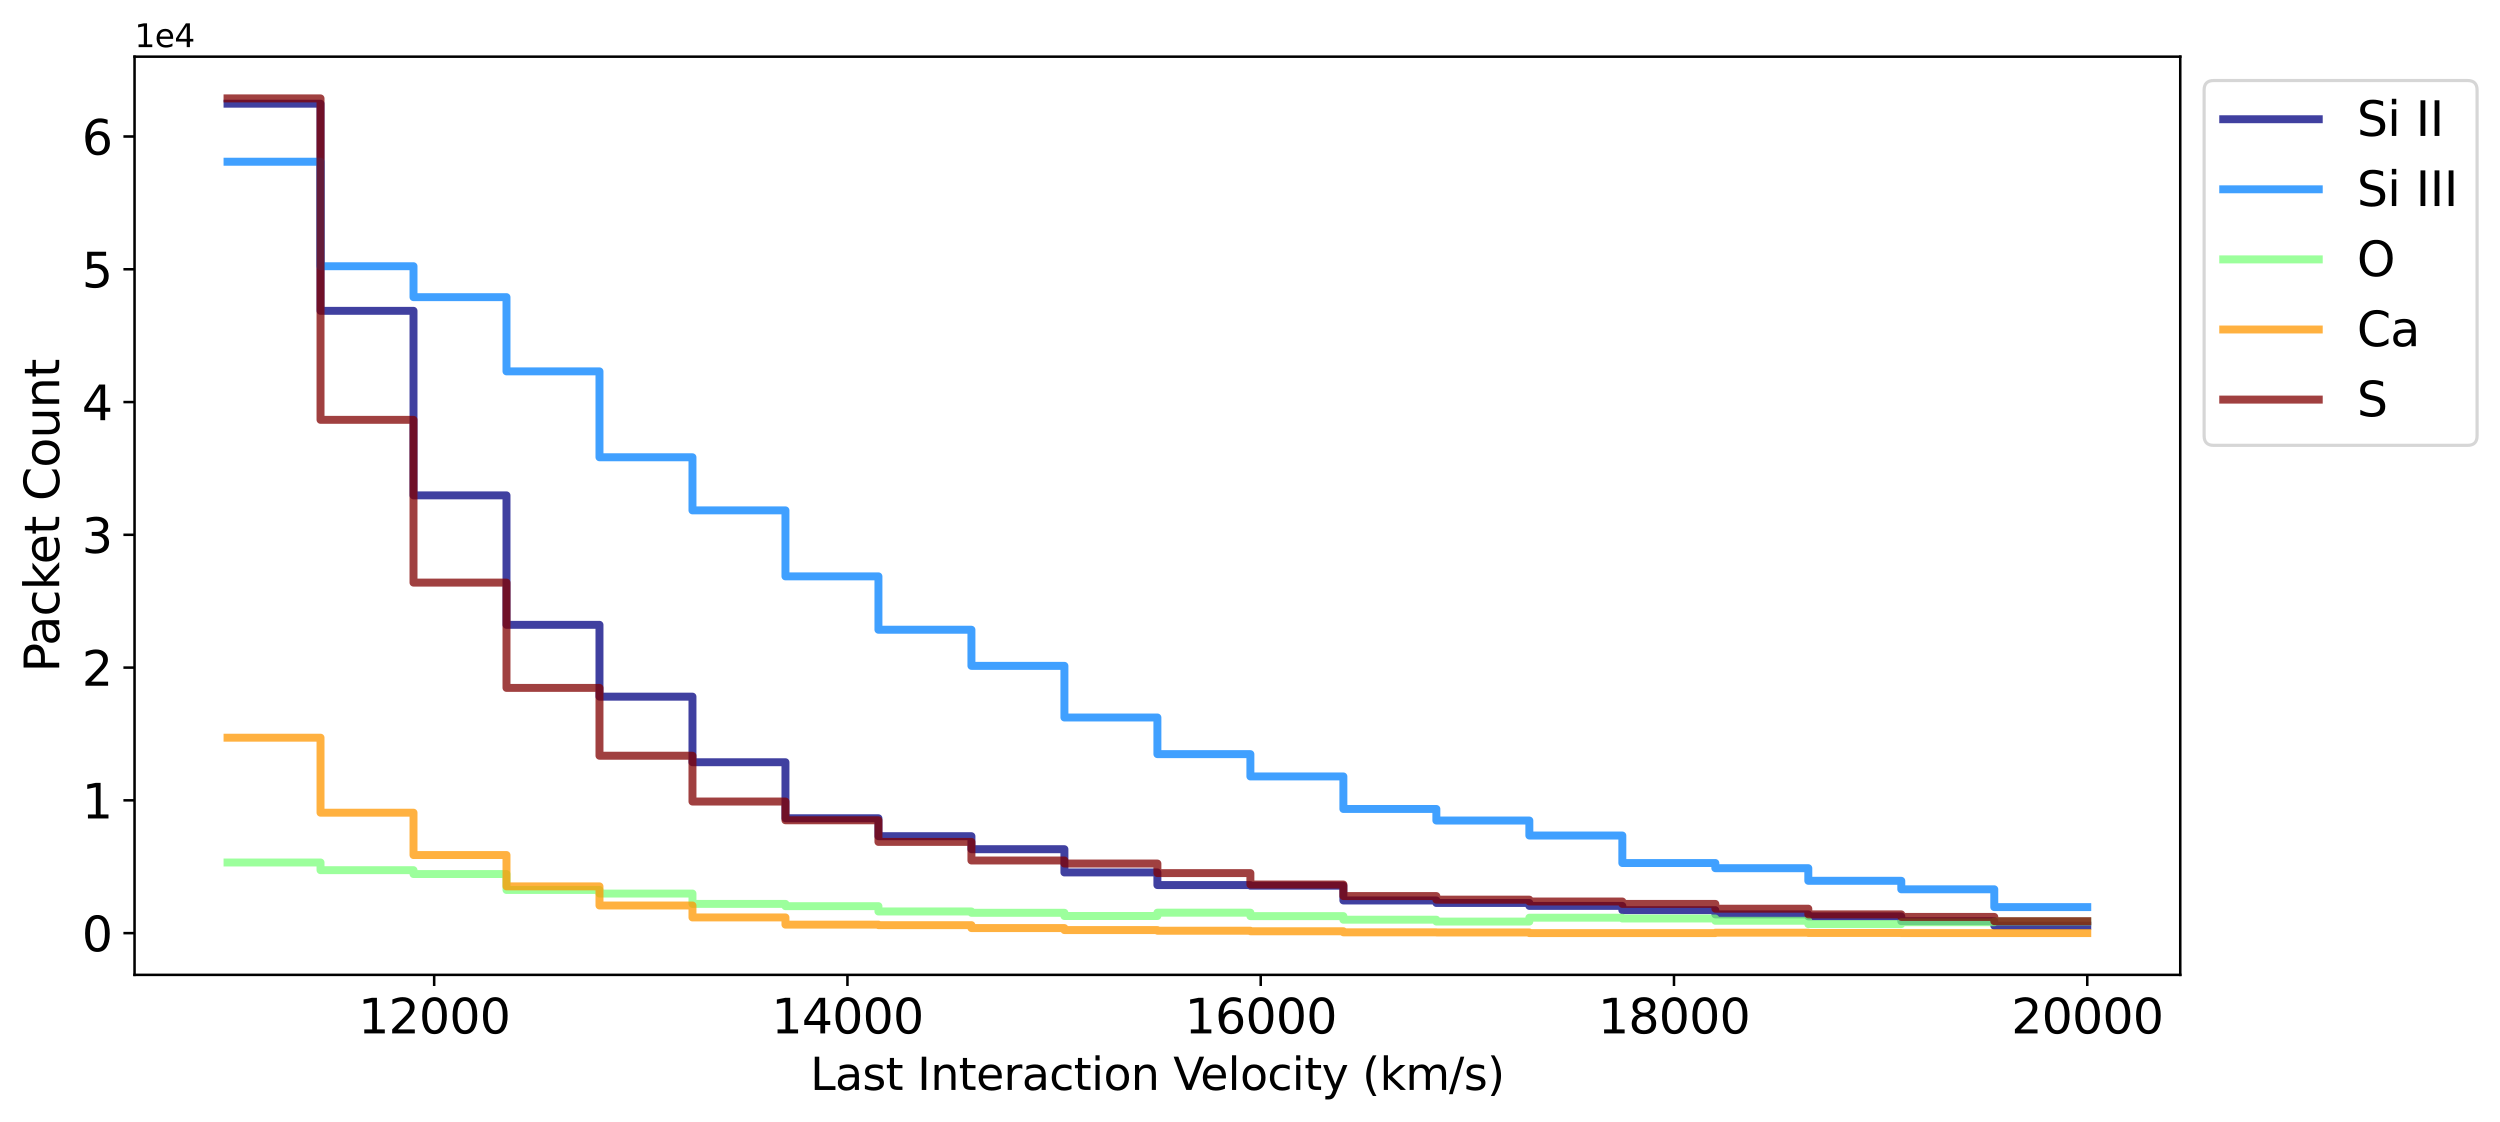 <?xml version="1.0" encoding="utf-8" standalone="no"?>
<!DOCTYPE svg PUBLIC "-//W3C//DTD SVG 1.1//EN"
  "http://www.w3.org/Graphics/SVG/1.1/DTD/svg11.dtd">
<svg xmlns:xlink="http://www.w3.org/1999/xlink" width="785.243pt" height="352.465pt" viewBox="0 0 785.243 352.465" xmlns="http://www.w3.org/2000/svg" version="1.1">
 <defs>
  <style type="text/css">*{stroke-linejoin: round; stroke-linecap: butt}</style>
 </defs>
 <g id="figure_1">
  <g id="patch_1">
   <path d="M 0 352.465 
L 785.243 352.465 
L 785.243 0 
L 0 0 
z
" style="fill: #ffffff"/>
  </g>
  <g id="axes_1">
   <g id="patch_2">
    <path d="M 42.261 306.198 
L 684.811 306.198 
L 684.811 17.798 
L 42.261 17.798 
z
" style="fill: #ffffff"/>
   </g>
   <g id="matplotlib.axis_1">
    <g id="xtick_1">
     <g id="line2d_1">
      <defs>
       <path id="m2de4cb3c4e" d="M 0 0 
L 0 3.5 
" style="stroke: #000000; stroke-width: 0.8"/>
      </defs>
      <g>
       <use xlink:href="#m2de4cb3c4e" x="136.372" y="306.198" style="stroke: #000000; stroke-width: 0.8"/>
      </g>
     </g>
     <g id="text_1">
      <!-- 12000 -->
      <g transform="translate(112.512 324.596) scale(0.15 -0.15)">
       <defs>
        <path id="DejaVuSans-31" d="M 794 531 
L 1825 531 
L 1825 4091 
L 703 3866 
L 703 4441 
L 1819 4666 
L 2450 4666 
L 2450 531 
L 3481 531 
L 3481 0 
L 794 0 
L 794 531 
z
" transform="scale(0.016)"/>
        <path id="DejaVuSans-32" d="M 1228 531 
L 3431 531 
L 3431 0 
L 469 0 
L 469 531 
Q 828 903 1448 1529 
Q 2069 2156 2228 2338 
Q 2531 2678 2651 2914 
Q 2772 3150 2772 3378 
Q 2772 3750 2511 3984 
Q 2250 4219 1831 4219 
Q 1534 4219 1204 4116 
Q 875 4013 500 3803 
L 500 4441 
Q 881 4594 1212 4672 
Q 1544 4750 1819 4750 
Q 2544 4750 2975 4387 
Q 3406 4025 3406 3419 
Q 3406 3131 3298 2873 
Q 3191 2616 2906 2266 
Q 2828 2175 2409 1742 
Q 1991 1309 1228 531 
z
" transform="scale(0.016)"/>
        <path id="DejaVuSans-30" d="M 2034 4250 
Q 1547 4250 1301 3770 
Q 1056 3291 1056 2328 
Q 1056 1369 1301 889 
Q 1547 409 2034 409 
Q 2525 409 2770 889 
Q 3016 1369 3016 2328 
Q 3016 3291 2770 3770 
Q 2525 4250 2034 4250 
z
M 2034 4750 
Q 2819 4750 3233 4129 
Q 3647 3509 3647 2328 
Q 3647 1150 3233 529 
Q 2819 -91 2034 -91 
Q 1250 -91 836 529 
Q 422 1150 422 2328 
Q 422 3509 836 4129 
Q 1250 4750 2034 4750 
z
" transform="scale(0.016)"/>
       </defs>
       <use xlink:href="#DejaVuSans-31"/>
       <use xlink:href="#DejaVuSans-32" transform="translate(63.623 0)"/>
       <use xlink:href="#DejaVuSans-30" transform="translate(127.246 0)"/>
       <use xlink:href="#DejaVuSans-30" transform="translate(190.869 0)"/>
       <use xlink:href="#DejaVuSans-30" transform="translate(254.492 0)"/>
      </g>
     </g>
    </g>
    <g id="xtick_2">
     <g id="line2d_2">
      <g>
       <use xlink:href="#m2de4cb3c4e" x="266.18" y="306.198" style="stroke: #000000; stroke-width: 0.8"/>
      </g>
     </g>
     <g id="text_2">
      <!-- 14000 -->
      <g transform="translate(242.321 324.596) scale(0.15 -0.15)">
       <defs>
        <path id="DejaVuSans-34" d="M 2419 4116 
L 825 1625 
L 2419 1625 
L 2419 4116 
z
M 2253 4666 
L 3047 4666 
L 3047 1625 
L 3713 1625 
L 3713 1100 
L 3047 1100 
L 3047 0 
L 2419 0 
L 2419 1100 
L 313 1100 
L 313 1709 
L 2253 4666 
z
" transform="scale(0.016)"/>
       </defs>
       <use xlink:href="#DejaVuSans-31"/>
       <use xlink:href="#DejaVuSans-34" transform="translate(63.623 0)"/>
       <use xlink:href="#DejaVuSans-30" transform="translate(127.246 0)"/>
       <use xlink:href="#DejaVuSans-30" transform="translate(190.869 0)"/>
       <use xlink:href="#DejaVuSans-30" transform="translate(254.492 0)"/>
      </g>
     </g>
    </g>
    <g id="xtick_3">
     <g id="line2d_3">
      <g>
       <use xlink:href="#m2de4cb3c4e" x="395.988" y="306.198" style="stroke: #000000; stroke-width: 0.8"/>
      </g>
     </g>
     <g id="text_3">
      <!-- 16000 -->
      <g transform="translate(372.129 324.596) scale(0.15 -0.15)">
       <defs>
        <path id="DejaVuSans-36" d="M 2113 2584 
Q 1688 2584 1439 2293 
Q 1191 2003 1191 1497 
Q 1191 994 1439 701 
Q 1688 409 2113 409 
Q 2538 409 2786 701 
Q 3034 994 3034 1497 
Q 3034 2003 2786 2293 
Q 2538 2584 2113 2584 
z
M 3366 4563 
L 3366 3988 
Q 3128 4100 2886 4159 
Q 2644 4219 2406 4219 
Q 1781 4219 1451 3797 
Q 1122 3375 1075 2522 
Q 1259 2794 1537 2939 
Q 1816 3084 2150 3084 
Q 2853 3084 3261 2657 
Q 3669 2231 3669 1497 
Q 3669 778 3244 343 
Q 2819 -91 2113 -91 
Q 1303 -91 875 529 
Q 447 1150 447 2328 
Q 447 3434 972 4092 
Q 1497 4750 2381 4750 
Q 2619 4750 2861 4703 
Q 3103 4656 3366 4563 
z
" transform="scale(0.016)"/>
       </defs>
       <use xlink:href="#DejaVuSans-31"/>
       <use xlink:href="#DejaVuSans-36" transform="translate(63.623 0)"/>
       <use xlink:href="#DejaVuSans-30" transform="translate(127.246 0)"/>
       <use xlink:href="#DejaVuSans-30" transform="translate(190.869 0)"/>
       <use xlink:href="#DejaVuSans-30" transform="translate(254.492 0)"/>
      </g>
     </g>
    </g>
    <g id="xtick_4">
     <g id="line2d_4">
      <g>
       <use xlink:href="#m2de4cb3c4e" x="525.796" y="306.198" style="stroke: #000000; stroke-width: 0.8"/>
      </g>
     </g>
     <g id="text_4">
      <!-- 18000 -->
      <g transform="translate(501.937 324.596) scale(0.15 -0.15)">
       <defs>
        <path id="DejaVuSans-38" d="M 2034 2216 
Q 1584 2216 1326 1975 
Q 1069 1734 1069 1313 
Q 1069 891 1326 650 
Q 1584 409 2034 409 
Q 2484 409 2743 651 
Q 3003 894 3003 1313 
Q 3003 1734 2745 1975 
Q 2488 2216 2034 2216 
z
M 1403 2484 
Q 997 2584 770 2862 
Q 544 3141 544 3541 
Q 544 4100 942 4425 
Q 1341 4750 2034 4750 
Q 2731 4750 3128 4425 
Q 3525 4100 3525 3541 
Q 3525 3141 3298 2862 
Q 3072 2584 2669 2484 
Q 3125 2378 3379 2068 
Q 3634 1759 3634 1313 
Q 3634 634 3220 271 
Q 2806 -91 2034 -91 
Q 1263 -91 848 271 
Q 434 634 434 1313 
Q 434 1759 690 2068 
Q 947 2378 1403 2484 
z
M 1172 3481 
Q 1172 3119 1398 2916 
Q 1625 2713 2034 2713 
Q 2441 2713 2670 2916 
Q 2900 3119 2900 3481 
Q 2900 3844 2670 4047 
Q 2441 4250 2034 4250 
Q 1625 4250 1398 4047 
Q 1172 3844 1172 3481 
z
" transform="scale(0.016)"/>
       </defs>
       <use xlink:href="#DejaVuSans-31"/>
       <use xlink:href="#DejaVuSans-38" transform="translate(63.623 0)"/>
       <use xlink:href="#DejaVuSans-30" transform="translate(127.246 0)"/>
       <use xlink:href="#DejaVuSans-30" transform="translate(190.869 0)"/>
       <use xlink:href="#DejaVuSans-30" transform="translate(254.492 0)"/>
      </g>
     </g>
    </g>
    <g id="xtick_5">
     <g id="line2d_5">
      <g>
       <use xlink:href="#m2de4cb3c4e" x="655.604" y="306.198" style="stroke: #000000; stroke-width: 0.8"/>
      </g>
     </g>
     <g id="text_5">
      <!-- 20000 -->
      <g transform="translate(631.745 324.596) scale(0.15 -0.15)">
       <use xlink:href="#DejaVuSans-32"/>
       <use xlink:href="#DejaVuSans-30" transform="translate(63.623 0)"/>
       <use xlink:href="#DejaVuSans-30" transform="translate(127.246 0)"/>
       <use xlink:href="#DejaVuSans-30" transform="translate(190.869 0)"/>
       <use xlink:href="#DejaVuSans-30" transform="translate(254.492 0)"/>
      </g>
     </g>
    </g>
    <g id="text_6">
     <!-- Last Interaction Velocity (km/s) -->
     <g transform="translate(254.503 342.353) scale(0.14 -0.14)">
      <defs>
       <path id="DejaVuSans-4c" d="M 628 4666 
L 1259 4666 
L 1259 531 
L 3531 531 
L 3531 0 
L 628 0 
L 628 4666 
z
" transform="scale(0.016)"/>
       <path id="DejaVuSans-61" d="M 2194 1759 
Q 1497 1759 1228 1600 
Q 959 1441 959 1056 
Q 959 750 1161 570 
Q 1363 391 1709 391 
Q 2188 391 2477 730 
Q 2766 1069 2766 1631 
L 2766 1759 
L 2194 1759 
z
M 3341 1997 
L 3341 0 
L 2766 0 
L 2766 531 
Q 2569 213 2275 61 
Q 1981 -91 1556 -91 
Q 1019 -91 701 211 
Q 384 513 384 1019 
Q 384 1609 779 1909 
Q 1175 2209 1959 2209 
L 2766 2209 
L 2766 2266 
Q 2766 2663 2505 2880 
Q 2244 3097 1772 3097 
Q 1472 3097 1187 3025 
Q 903 2953 641 2809 
L 641 3341 
Q 956 3463 1253 3523 
Q 1550 3584 1831 3584 
Q 2591 3584 2966 3190 
Q 3341 2797 3341 1997 
z
" transform="scale(0.016)"/>
       <path id="DejaVuSans-73" d="M 2834 3397 
L 2834 2853 
Q 2591 2978 2328 3040 
Q 2066 3103 1784 3103 
Q 1356 3103 1142 2972 
Q 928 2841 928 2578 
Q 928 2378 1081 2264 
Q 1234 2150 1697 2047 
L 1894 2003 
Q 2506 1872 2764 1633 
Q 3022 1394 3022 966 
Q 3022 478 2636 193 
Q 2250 -91 1575 -91 
Q 1294 -91 989 -36 
Q 684 19 347 128 
L 347 722 
Q 666 556 975 473 
Q 1284 391 1588 391 
Q 1994 391 2212 530 
Q 2431 669 2431 922 
Q 2431 1156 2273 1281 
Q 2116 1406 1581 1522 
L 1381 1569 
Q 847 1681 609 1914 
Q 372 2147 372 2553 
Q 372 3047 722 3315 
Q 1072 3584 1716 3584 
Q 2034 3584 2315 3537 
Q 2597 3491 2834 3397 
z
" transform="scale(0.016)"/>
       <path id="DejaVuSans-74" d="M 1172 4494 
L 1172 3500 
L 2356 3500 
L 2356 3053 
L 1172 3053 
L 1172 1153 
Q 1172 725 1289 603 
Q 1406 481 1766 481 
L 2356 481 
L 2356 0 
L 1766 0 
Q 1100 0 847 248 
Q 594 497 594 1153 
L 594 3053 
L 172 3053 
L 172 3500 
L 594 3500 
L 594 4494 
L 1172 4494 
z
" transform="scale(0.016)"/>
       <path id="DejaVuSans-20" transform="scale(0.016)"/>
       <path id="DejaVuSans-49" d="M 628 4666 
L 1259 4666 
L 1259 0 
L 628 0 
L 628 4666 
z
" transform="scale(0.016)"/>
       <path id="DejaVuSans-6e" d="M 3513 2113 
L 3513 0 
L 2938 0 
L 2938 2094 
Q 2938 2591 2744 2837 
Q 2550 3084 2163 3084 
Q 1697 3084 1428 2787 
Q 1159 2491 1159 1978 
L 1159 0 
L 581 0 
L 581 3500 
L 1159 3500 
L 1159 2956 
Q 1366 3272 1645 3428 
Q 1925 3584 2291 3584 
Q 2894 3584 3203 3211 
Q 3513 2838 3513 2113 
z
" transform="scale(0.016)"/>
       <path id="DejaVuSans-65" d="M 3597 1894 
L 3597 1613 
L 953 1613 
Q 991 1019 1311 708 
Q 1631 397 2203 397 
Q 2534 397 2845 478 
Q 3156 559 3463 722 
L 3463 178 
Q 3153 47 2828 -22 
Q 2503 -91 2169 -91 
Q 1331 -91 842 396 
Q 353 884 353 1716 
Q 353 2575 817 3079 
Q 1281 3584 2069 3584 
Q 2775 3584 3186 3129 
Q 3597 2675 3597 1894 
z
M 3022 2063 
Q 3016 2534 2758 2815 
Q 2500 3097 2075 3097 
Q 1594 3097 1305 2825 
Q 1016 2553 972 2059 
L 3022 2063 
z
" transform="scale(0.016)"/>
       <path id="DejaVuSans-72" d="M 2631 2963 
Q 2534 3019 2420 3045 
Q 2306 3072 2169 3072 
Q 1681 3072 1420 2755 
Q 1159 2438 1159 1844 
L 1159 0 
L 581 0 
L 581 3500 
L 1159 3500 
L 1159 2956 
Q 1341 3275 1631 3429 
Q 1922 3584 2338 3584 
Q 2397 3584 2469 3576 
Q 2541 3569 2628 3553 
L 2631 2963 
z
" transform="scale(0.016)"/>
       <path id="DejaVuSans-63" d="M 3122 3366 
L 3122 2828 
Q 2878 2963 2633 3030 
Q 2388 3097 2138 3097 
Q 1578 3097 1268 2742 
Q 959 2388 959 1747 
Q 959 1106 1268 751 
Q 1578 397 2138 397 
Q 2388 397 2633 464 
Q 2878 531 3122 666 
L 3122 134 
Q 2881 22 2623 -34 
Q 2366 -91 2075 -91 
Q 1284 -91 818 406 
Q 353 903 353 1747 
Q 353 2603 823 3093 
Q 1294 3584 2113 3584 
Q 2378 3584 2631 3529 
Q 2884 3475 3122 3366 
z
" transform="scale(0.016)"/>
       <path id="DejaVuSans-69" d="M 603 3500 
L 1178 3500 
L 1178 0 
L 603 0 
L 603 3500 
z
M 603 4863 
L 1178 4863 
L 1178 4134 
L 603 4134 
L 603 4863 
z
" transform="scale(0.016)"/>
       <path id="DejaVuSans-6f" d="M 1959 3097 
Q 1497 3097 1228 2736 
Q 959 2375 959 1747 
Q 959 1119 1226 758 
Q 1494 397 1959 397 
Q 2419 397 2687 759 
Q 2956 1122 2956 1747 
Q 2956 2369 2687 2733 
Q 2419 3097 1959 3097 
z
M 1959 3584 
Q 2709 3584 3137 3096 
Q 3566 2609 3566 1747 
Q 3566 888 3137 398 
Q 2709 -91 1959 -91 
Q 1206 -91 779 398 
Q 353 888 353 1747 
Q 353 2609 779 3096 
Q 1206 3584 1959 3584 
z
" transform="scale(0.016)"/>
       <path id="DejaVuSans-56" d="M 1831 0 
L 50 4666 
L 709 4666 
L 2188 738 
L 3669 4666 
L 4325 4666 
L 2547 0 
L 1831 0 
z
" transform="scale(0.016)"/>
       <path id="DejaVuSans-6c" d="M 603 4863 
L 1178 4863 
L 1178 0 
L 603 0 
L 603 4863 
z
" transform="scale(0.016)"/>
       <path id="DejaVuSans-79" d="M 2059 -325 
Q 1816 -950 1584 -1140 
Q 1353 -1331 966 -1331 
L 506 -1331 
L 506 -850 
L 844 -850 
Q 1081 -850 1212 -737 
Q 1344 -625 1503 -206 
L 1606 56 
L 191 3500 
L 800 3500 
L 1894 763 
L 2988 3500 
L 3597 3500 
L 2059 -325 
z
" transform="scale(0.016)"/>
       <path id="DejaVuSans-28" d="M 1984 4856 
Q 1566 4138 1362 3434 
Q 1159 2731 1159 2009 
Q 1159 1288 1364 580 
Q 1569 -128 1984 -844 
L 1484 -844 
Q 1016 -109 783 600 
Q 550 1309 550 2009 
Q 550 2706 781 3412 
Q 1013 4119 1484 4856 
L 1984 4856 
z
" transform="scale(0.016)"/>
       <path id="DejaVuSans-6b" d="M 581 4863 
L 1159 4863 
L 1159 1991 
L 2875 3500 
L 3609 3500 
L 1753 1863 
L 3688 0 
L 2938 0 
L 1159 1709 
L 1159 0 
L 581 0 
L 581 4863 
z
" transform="scale(0.016)"/>
       <path id="DejaVuSans-6d" d="M 3328 2828 
Q 3544 3216 3844 3400 
Q 4144 3584 4550 3584 
Q 5097 3584 5394 3201 
Q 5691 2819 5691 2113 
L 5691 0 
L 5113 0 
L 5113 2094 
Q 5113 2597 4934 2840 
Q 4756 3084 4391 3084 
Q 3944 3084 3684 2787 
Q 3425 2491 3425 1978 
L 3425 0 
L 2847 0 
L 2847 2094 
Q 2847 2600 2669 2842 
Q 2491 3084 2119 3084 
Q 1678 3084 1418 2786 
Q 1159 2488 1159 1978 
L 1159 0 
L 581 0 
L 581 3500 
L 1159 3500 
L 1159 2956 
Q 1356 3278 1631 3431 
Q 1906 3584 2284 3584 
Q 2666 3584 2933 3390 
Q 3200 3197 3328 2828 
z
" transform="scale(0.016)"/>
       <path id="DejaVuSans-2f" d="M 1625 4666 
L 2156 4666 
L 531 -594 
L 0 -594 
L 1625 4666 
z
" transform="scale(0.016)"/>
       <path id="DejaVuSans-29" d="M 513 4856 
L 1013 4856 
Q 1481 4119 1714 3412 
Q 1947 2706 1947 2009 
Q 1947 1309 1714 600 
Q 1481 -109 1013 -844 
L 513 -844 
Q 928 -128 1133 580 
Q 1338 1288 1338 2009 
Q 1338 2731 1133 3434 
Q 928 4138 513 4856 
z
" transform="scale(0.016)"/>
      </defs>
      <use xlink:href="#DejaVuSans-4c"/>
      <use xlink:href="#DejaVuSans-61" transform="translate(55.713 0)"/>
      <use xlink:href="#DejaVuSans-73" transform="translate(116.992 0)"/>
      <use xlink:href="#DejaVuSans-74" transform="translate(169.092 0)"/>
      <use xlink:href="#DejaVuSans-20" transform="translate(208.301 0)"/>
      <use xlink:href="#DejaVuSans-49" transform="translate(240.088 0)"/>
      <use xlink:href="#DejaVuSans-6e" transform="translate(269.58 0)"/>
      <use xlink:href="#DejaVuSans-74" transform="translate(332.959 0)"/>
      <use xlink:href="#DejaVuSans-65" transform="translate(372.168 0)"/>
      <use xlink:href="#DejaVuSans-72" transform="translate(433.691 0)"/>
      <use xlink:href="#DejaVuSans-61" transform="translate(474.805 0)"/>
      <use xlink:href="#DejaVuSans-63" transform="translate(536.084 0)"/>
      <use xlink:href="#DejaVuSans-74" transform="translate(591.064 0)"/>
      <use xlink:href="#DejaVuSans-69" transform="translate(630.273 0)"/>
      <use xlink:href="#DejaVuSans-6f" transform="translate(658.057 0)"/>
      <use xlink:href="#DejaVuSans-6e" transform="translate(719.238 0)"/>
      <use xlink:href="#DejaVuSans-20" transform="translate(782.617 0)"/>
      <use xlink:href="#DejaVuSans-56" transform="translate(814.404 0)"/>
      <use xlink:href="#DejaVuSans-65" transform="translate(875.062 0)"/>
      <use xlink:href="#DejaVuSans-6c" transform="translate(936.586 0)"/>
      <use xlink:href="#DejaVuSans-6f" transform="translate(964.369 0)"/>
      <use xlink:href="#DejaVuSans-63" transform="translate(1025.551 0)"/>
      <use xlink:href="#DejaVuSans-69" transform="translate(1080.531 0)"/>
      <use xlink:href="#DejaVuSans-74" transform="translate(1108.314 0)"/>
      <use xlink:href="#DejaVuSans-79" transform="translate(1147.523 0)"/>
      <use xlink:href="#DejaVuSans-20" transform="translate(1206.703 0)"/>
      <use xlink:href="#DejaVuSans-28" transform="translate(1238.49 0)"/>
      <use xlink:href="#DejaVuSans-6b" transform="translate(1277.504 0)"/>
      <use xlink:href="#DejaVuSans-6d" transform="translate(1335.414 0)"/>
      <use xlink:href="#DejaVuSans-2f" transform="translate(1432.826 0)"/>
      <use xlink:href="#DejaVuSans-73" transform="translate(1466.518 0)"/>
      <use xlink:href="#DejaVuSans-29" transform="translate(1518.617 0)"/>
     </g>
    </g>
   </g>
   <g id="matplotlib.axis_2">
    <g id="ytick_1">
     <g id="line2d_6">
      <defs>
       <path id="m4309f2fc6d" d="M 0 0 
L -3.5 0 
" style="stroke: #000000; stroke-width: 0.8"/>
      </defs>
      <g>
       <use xlink:href="#m4309f2fc6d" x="42.261" y="293.089" style="stroke: #000000; stroke-width: 0.8"/>
      </g>
     </g>
     <g id="text_7">
      <!-- 0 -->
      <g transform="translate(25.717 298.788) scale(0.15 -0.15)">
       <use xlink:href="#DejaVuSans-30"/>
      </g>
     </g>
    </g>
    <g id="ytick_2">
     <g id="line2d_7">
      <g>
       <use xlink:href="#m4309f2fc6d" x="42.261" y="251.387" style="stroke: #000000; stroke-width: 0.8"/>
      </g>
     </g>
     <g id="text_8">
      <!-- 1 -->
      <g transform="translate(25.717 257.086) scale(0.15 -0.15)">
       <use xlink:href="#DejaVuSans-31"/>
      </g>
     </g>
    </g>
    <g id="ytick_3">
     <g id="line2d_8">
      <g>
       <use xlink:href="#m4309f2fc6d" x="42.261" y="209.685" style="stroke: #000000; stroke-width: 0.8"/>
      </g>
     </g>
     <g id="text_9">
      <!-- 2 -->
      <g transform="translate(25.717 215.384) scale(0.15 -0.15)">
       <use xlink:href="#DejaVuSans-32"/>
      </g>
     </g>
    </g>
    <g id="ytick_4">
     <g id="line2d_9">
      <g>
       <use xlink:href="#m4309f2fc6d" x="42.261" y="167.983" style="stroke: #000000; stroke-width: 0.8"/>
      </g>
     </g>
     <g id="text_10">
      <!-- 3 -->
      <g transform="translate(25.717 173.682) scale(0.15 -0.15)">
       <defs>
        <path id="DejaVuSans-33" d="M 2597 2516 
Q 3050 2419 3304 2112 
Q 3559 1806 3559 1356 
Q 3559 666 3084 287 
Q 2609 -91 1734 -91 
Q 1441 -91 1130 -33 
Q 819 25 488 141 
L 488 750 
Q 750 597 1062 519 
Q 1375 441 1716 441 
Q 2309 441 2620 675 
Q 2931 909 2931 1356 
Q 2931 1769 2642 2001 
Q 2353 2234 1838 2234 
L 1294 2234 
L 1294 2753 
L 1863 2753 
Q 2328 2753 2575 2939 
Q 2822 3125 2822 3475 
Q 2822 3834 2567 4026 
Q 2313 4219 1838 4219 
Q 1578 4219 1281 4162 
Q 984 4106 628 3988 
L 628 4550 
Q 988 4650 1302 4700 
Q 1616 4750 1894 4750 
Q 2613 4750 3031 4423 
Q 3450 4097 3450 3541 
Q 3450 3153 3228 2886 
Q 3006 2619 2597 2516 
z
" transform="scale(0.016)"/>
       </defs>
       <use xlink:href="#DejaVuSans-33"/>
      </g>
     </g>
    </g>
    <g id="ytick_5">
     <g id="line2d_10">
      <g>
       <use xlink:href="#m4309f2fc6d" x="42.261" y="126.28" style="stroke: #000000; stroke-width: 0.8"/>
      </g>
     </g>
     <g id="text_11">
      <!-- 4 -->
      <g transform="translate(25.717 131.979) scale(0.15 -0.15)">
       <use xlink:href="#DejaVuSans-34"/>
      </g>
     </g>
    </g>
    <g id="ytick_6">
     <g id="line2d_11">
      <g>
       <use xlink:href="#m4309f2fc6d" x="42.261" y="84.578" style="stroke: #000000; stroke-width: 0.8"/>
      </g>
     </g>
     <g id="text_12">
      <!-- 5 -->
      <g transform="translate(25.717 90.277) scale(0.15 -0.15)">
       <defs>
        <path id="DejaVuSans-35" d="M 691 4666 
L 3169 4666 
L 3169 4134 
L 1269 4134 
L 1269 2991 
Q 1406 3038 1543 3061 
Q 1681 3084 1819 3084 
Q 2600 3084 3056 2656 
Q 3513 2228 3513 1497 
Q 3513 744 3044 326 
Q 2575 -91 1722 -91 
Q 1428 -91 1123 -41 
Q 819 9 494 109 
L 494 744 
Q 775 591 1075 516 
Q 1375 441 1709 441 
Q 2250 441 2565 725 
Q 2881 1009 2881 1497 
Q 2881 1984 2565 2268 
Q 2250 2553 1709 2553 
Q 1456 2553 1204 2497 
Q 953 2441 691 2322 
L 691 4666 
z
" transform="scale(0.016)"/>
       </defs>
       <use xlink:href="#DejaVuSans-35"/>
      </g>
     </g>
    </g>
    <g id="ytick_7">
     <g id="line2d_12">
      <g>
       <use xlink:href="#m4309f2fc6d" x="42.261" y="42.876" style="stroke: #000000; stroke-width: 0.8"/>
      </g>
     </g>
     <g id="text_13">
      <!-- 6 -->
      <g transform="translate(25.717 48.575) scale(0.15 -0.15)">
       <use xlink:href="#DejaVuSans-36"/>
      </g>
     </g>
    </g>
    <g id="text_14">
     <!-- Packet Count -->
     <g transform="translate(18.598 211.186) rotate(-90) scale(0.15 -0.15)">
      <defs>
       <path id="DejaVuSans-50" d="M 1259 4147 
L 1259 2394 
L 2053 2394 
Q 2494 2394 2734 2622 
Q 2975 2850 2975 3272 
Q 2975 3691 2734 3919 
Q 2494 4147 2053 4147 
L 1259 4147 
z
M 628 4666 
L 2053 4666 
Q 2838 4666 3239 4311 
Q 3641 3956 3641 3272 
Q 3641 2581 3239 2228 
Q 2838 1875 2053 1875 
L 1259 1875 
L 1259 0 
L 628 0 
L 628 4666 
z
" transform="scale(0.016)"/>
       <path id="DejaVuSans-43" d="M 4122 4306 
L 4122 3641 
Q 3803 3938 3442 4084 
Q 3081 4231 2675 4231 
Q 1875 4231 1450 3742 
Q 1025 3253 1025 2328 
Q 1025 1406 1450 917 
Q 1875 428 2675 428 
Q 3081 428 3442 575 
Q 3803 722 4122 1019 
L 4122 359 
Q 3791 134 3420 21 
Q 3050 -91 2638 -91 
Q 1578 -91 968 557 
Q 359 1206 359 2328 
Q 359 3453 968 4101 
Q 1578 4750 2638 4750 
Q 3056 4750 3426 4639 
Q 3797 4528 4122 4306 
z
" transform="scale(0.016)"/>
       <path id="DejaVuSans-75" d="M 544 1381 
L 544 3500 
L 1119 3500 
L 1119 1403 
Q 1119 906 1312 657 
Q 1506 409 1894 409 
Q 2359 409 2629 706 
Q 2900 1003 2900 1516 
L 2900 3500 
L 3475 3500 
L 3475 0 
L 2900 0 
L 2900 538 
Q 2691 219 2414 64 
Q 2138 -91 1772 -91 
Q 1169 -91 856 284 
Q 544 659 544 1381 
z
M 1991 3584 
L 1991 3584 
z
" transform="scale(0.016)"/>
      </defs>
      <use xlink:href="#DejaVuSans-50"/>
      <use xlink:href="#DejaVuSans-61" transform="translate(55.803 0)"/>
      <use xlink:href="#DejaVuSans-63" transform="translate(117.082 0)"/>
      <use xlink:href="#DejaVuSans-6b" transform="translate(172.062 0)"/>
      <use xlink:href="#DejaVuSans-65" transform="translate(226.348 0)"/>
      <use xlink:href="#DejaVuSans-74" transform="translate(287.871 0)"/>
      <use xlink:href="#DejaVuSans-20" transform="translate(327.08 0)"/>
      <use xlink:href="#DejaVuSans-43" transform="translate(358.867 0)"/>
      <use xlink:href="#DejaVuSans-6f" transform="translate(428.691 0)"/>
      <use xlink:href="#DejaVuSans-75" transform="translate(489.873 0)"/>
      <use xlink:href="#DejaVuSans-6e" transform="translate(553.252 0)"/>
      <use xlink:href="#DejaVuSans-74" transform="translate(616.631 0)"/>
     </g>
    </g>
    <g id="text_15">
     <!-- 1e4 -->
     <g transform="translate(42.261 14.798) scale(0.1 -0.1)">
      <use xlink:href="#DejaVuSans-31"/>
      <use xlink:href="#DejaVuSans-65" transform="translate(63.623 0)"/>
      <use xlink:href="#DejaVuSans-34" transform="translate(125.146 0)"/>
     </g>
    </g>
   </g>
   <g id="line2d_13">
    <path d="M 71.468 32.576 
L 100.675 32.576 
L 100.675 32.576 
L 100.675 32.576 
L 100.675 97.631 
L 129.881 97.631 
L 129.881 97.631 
L 129.881 97.631 
L 129.881 155.597 
L 159.088 155.597 
L 159.088 155.597 
L 159.088 155.597 
L 159.088 196.257 
L 188.295 196.257 
L 188.295 196.257 
L 188.295 196.257 
L 188.295 218.818 
L 217.502 218.818 
L 217.502 218.818 
L 217.502 218.818 
L 217.502 239.419 
L 246.709 239.419 
L 246.709 239.419 
L 246.709 239.419 
L 246.709 257.017 
L 275.915 257.017 
L 275.915 257.017 
L 275.915 257.017 
L 275.915 262.647 
L 305.122 262.647 
L 305.122 262.647 
L 305.122 262.647 
L 305.122 266.734 
L 334.329 266.734 
L 334.329 266.734 
L 334.329 266.734 
L 334.329 274.031 
L 363.536 274.031 
L 363.536 274.031 
L 363.536 274.031 
L 363.536 277.993 
L 392.743 277.993 
L 392.743 277.993 
L 392.743 277.993 
L 392.743 278.202 
L 421.95 278.202 
L 421.95 278.202 
L 421.95 278.202 
L 421.95 282.831 
L 451.156 282.831 
L 451.156 282.831 
L 451.156 282.831 
L 451.156 283.623 
L 480.363 283.623 
L 480.363 283.623 
L 480.363 283.623 
L 480.363 284.54 
L 509.57 284.54 
L 509.57 284.54 
L 509.57 284.54 
L 509.57 285.875 
L 538.777 285.875 
L 538.777 285.875 
L 538.777 285.875 
L 538.777 287.209 
L 567.984 287.209 
L 567.984 287.209 
L 567.984 287.209 
L 567.984 287.835 
L 597.19 287.835 
L 597.19 287.835 
L 597.19 287.835 
L 597.19 289.336 
L 626.397 289.336 
L 626.397 289.336 
L 626.397 289.336 
L 626.397 290.754 
L 655.604 290.754 
L 655.604 290.754 
" clip-path="url(#pb58277cf86)" style="fill: none; stroke: #000080; stroke-opacity: 0.75; stroke-width: 2.5; stroke-linecap: square"/>
   </g>
   <g id="line2d_14">
    <path d="M 71.468 50.799 
L 100.675 50.799 
L 100.675 50.799 
L 100.675 50.799 
L 100.675 83.619 
L 129.881 83.619 
L 129.881 83.619 
L 129.881 83.619 
L 129.881 93.336 
L 159.088 93.336 
L 159.088 93.336 
L 159.088 93.336 
L 159.088 116.647 
L 188.295 116.647 
L 188.295 116.647 
L 188.295 116.647 
L 188.295 143.629 
L 217.502 143.629 
L 217.502 143.629 
L 217.502 143.629 
L 217.502 160.309 
L 246.709 160.309 
L 246.709 160.309 
L 246.709 160.309 
L 246.709 181.035 
L 275.915 181.035 
L 275.915 181.035 
L 275.915 181.035 
L 275.915 197.8 
L 305.122 197.8 
L 305.122 197.8 
L 305.122 197.8 
L 305.122 209.143 
L 334.329 209.143 
L 334.329 209.143 
L 334.329 209.143 
L 334.329 225.365 
L 363.536 225.365 
L 363.536 225.365 
L 363.536 225.365 
L 363.536 236.875 
L 392.743 236.875 
L 392.743 236.875 
L 392.743 236.875 
L 392.743 243.881 
L 421.95 243.881 
L 421.95 243.881 
L 421.95 243.881 
L 421.95 254.098 
L 451.156 254.098 
L 451.156 254.098 
L 451.156 254.098 
L 451.156 257.726 
L 480.363 257.726 
L 480.363 257.726 
L 480.363 257.726 
L 480.363 262.438 
L 509.57 262.438 
L 509.57 262.438 
L 509.57 262.438 
L 509.57 271.071 
L 538.777 271.071 
L 538.777 271.071 
L 538.777 271.071 
L 538.777 272.697 
L 567.984 272.697 
L 567.984 272.697 
L 567.984 272.697 
L 567.984 276.659 
L 597.19 276.659 
L 597.19 276.659 
L 597.19 276.659 
L 597.19 279.328 
L 626.397 279.328 
L 626.397 279.328 
L 626.397 279.328 
L 626.397 284.916 
L 655.604 284.916 
L 655.604 284.916 
" clip-path="url(#pb58277cf86)" style="fill: none; stroke: #0080ff; stroke-opacity: 0.75; stroke-width: 2.5; stroke-linecap: square"/>
   </g>
   <g id="line2d_15">
    <path d="M 71.468 270.904 
L 100.675 270.904 
L 100.675 270.904 
L 100.675 270.904 
L 100.675 273.322 
L 129.881 273.322 
L 129.881 273.322 
L 129.881 273.322 
L 129.881 274.532 
L 159.088 274.532 
L 159.088 274.532 
L 159.088 274.532 
L 159.088 279.536 
L 188.295 279.536 
L 188.295 279.536 
L 188.295 279.536 
L 188.295 280.662 
L 217.502 280.662 
L 217.502 280.662 
L 217.502 280.662 
L 217.502 283.915 
L 246.709 283.915 
L 246.709 283.915 
L 246.709 283.915 
L 246.709 284.624 
L 275.915 284.624 
L 275.915 284.624 
L 275.915 284.624 
L 275.915 286.292 
L 305.122 286.292 
L 305.122 286.292 
L 305.122 286.292 
L 305.122 286.709 
L 334.329 286.709 
L 334.329 286.709 
L 334.329 286.709 
L 334.329 287.71 
L 363.536 287.71 
L 363.536 287.71 
L 363.536 287.71 
L 363.536 286.667 
L 392.743 286.667 
L 392.743 286.667 
L 392.743 286.667 
L 392.743 287.751 
L 421.95 287.751 
L 421.95 287.751 
L 421.95 287.751 
L 421.95 288.877 
L 451.156 288.877 
L 451.156 288.877 
L 451.156 288.877 
L 451.156 289.461 
L 480.363 289.461 
L 480.363 289.461 
L 480.363 289.461 
L 480.363 288.252 
L 509.57 288.252 
L 509.57 288.252 
L 509.57 288.252 
L 509.57 288.502 
L 538.777 288.502 
L 538.777 288.502 
L 538.777 288.502 
L 538.777 289.211 
L 567.984 289.211 
L 567.984 289.211 
L 567.984 289.211 
L 567.984 290.254 
L 597.19 290.254 
L 597.19 290.254 
L 597.19 290.254 
L 597.19 289.67 
L 626.397 289.67 
L 626.397 289.67 
L 626.397 289.67 
L 626.397 289.42 
L 655.604 289.42 
L 655.604 289.42 
" clip-path="url(#pb58277cf86)" style="fill: none; stroke: #7bff7b; stroke-opacity: 0.75; stroke-width: 2.5; stroke-linecap: square"/>
   </g>
   <g id="line2d_16">
    <path d="M 71.468 231.704 
L 100.675 231.704 
L 100.675 231.704 
L 100.675 231.704 
L 100.675 255.265 
L 129.881 255.265 
L 129.881 255.265 
L 129.881 255.265 
L 129.881 268.568 
L 159.088 268.568 
L 159.088 268.568 
L 159.088 268.568 
L 159.088 278.41 
L 188.295 278.41 
L 188.295 278.41 
L 188.295 278.41 
L 188.295 284.415 
L 217.502 284.415 
L 217.502 284.415 
L 217.502 284.415 
L 217.502 288.168 
L 246.709 288.168 
L 246.709 288.168 
L 246.709 288.168 
L 246.709 290.42 
L 275.915 290.42 
L 275.915 290.42 
L 275.915 290.42 
L 275.915 290.587 
L 305.122 290.587 
L 305.122 290.587 
L 305.122 290.587 
L 305.122 291.505 
L 334.329 291.505 
L 334.329 291.505 
L 334.329 291.505 
L 334.329 292.13 
L 363.536 292.13 
L 363.536 292.13 
L 363.536 292.13 
L 363.536 292.339 
L 392.743 292.339 
L 392.743 292.339 
L 392.743 292.339 
L 392.743 292.506 
L 421.95 292.506 
L 421.95 292.506 
L 421.95 292.506 
L 421.95 292.839 
L 451.156 292.839 
L 451.156 292.839 
L 451.156 292.839 
L 451.156 292.881 
L 480.363 292.881 
L 480.363 292.881 
L 480.363 292.881 
L 480.363 293.089 
L 509.57 293.089 
L 509.57 293.089 
L 509.57 293.089 
L 509.57 293.089 
L 538.777 293.089 
L 538.777 293.089 
L 538.777 293.089 
L 538.777 292.964 
L 567.984 292.964 
L 567.984 292.964 
L 567.984 292.964 
L 567.984 293.048 
L 597.19 293.048 
L 597.19 293.048 
L 597.19 293.048 
L 597.19 293.089 
L 626.397 293.089 
L 626.397 293.089 
L 626.397 293.089 
L 626.397 293.089 
L 655.604 293.089 
L 655.604 293.089 
" clip-path="url(#pb58277cf86)" style="fill: none; stroke: #ff9700; stroke-opacity: 0.75; stroke-width: 2.5; stroke-linecap: square"/>
   </g>
   <g id="line2d_17">
    <path d="M 71.468 30.908 
L 100.675 30.908 
L 100.675 30.908 
L 100.675 30.908 
L 100.675 131.869 
L 129.881 131.869 
L 129.881 131.869 
L 129.881 131.869 
L 129.881 182.996 
L 159.088 182.996 
L 159.088 182.996 
L 159.088 182.996 
L 159.088 216.065 
L 188.295 216.065 
L 188.295 216.065 
L 188.295 216.065 
L 188.295 237.375 
L 217.502 237.375 
L 217.502 237.375 
L 217.502 237.375 
L 217.502 251.762 
L 246.709 251.762 
L 246.709 251.762 
L 246.709 251.762 
L 246.709 257.642 
L 275.915 257.642 
L 275.915 257.642 
L 275.915 257.642 
L 275.915 264.44 
L 305.122 264.44 
L 305.122 264.44 
L 305.122 264.44 
L 305.122 270.278 
L 334.329 270.278 
L 334.329 270.278 
L 334.329 270.278 
L 334.329 271.237 
L 363.536 271.237 
L 363.536 271.237 
L 363.536 271.237 
L 363.536 274.24 
L 392.743 274.24 
L 392.743 274.24 
L 392.743 274.24 
L 392.743 277.826 
L 421.95 277.826 
L 421.95 277.826 
L 421.95 277.826 
L 421.95 281.454 
L 451.156 281.454 
L 451.156 281.454 
L 451.156 281.454 
L 451.156 282.58 
L 480.363 282.58 
L 480.363 282.58 
L 480.363 282.58 
L 480.363 283.164 
L 509.57 283.164 
L 509.57 283.164 
L 509.57 283.164 
L 509.57 283.915 
L 538.777 283.915 
L 538.777 283.915 
L 538.777 283.915 
L 538.777 285.416 
L 567.984 285.416 
L 567.984 285.416 
L 567.984 285.416 
L 567.984 287.209 
L 597.19 287.209 
L 597.19 287.209 
L 597.19 287.209 
L 597.19 288.002 
L 626.397 288.002 
L 626.397 288.002 
L 626.397 288.002 
L 626.397 289.336 
L 655.604 289.336 
L 655.604 289.336 
" clip-path="url(#pb58277cf86)" style="fill: none; stroke: #800000; stroke-opacity: 0.75; stroke-width: 2.5; stroke-linecap: square"/>
   </g>
   <g id="patch_3">
    <path d="M 42.261 306.198 
L 42.261 17.798 
" style="fill: none; stroke: #000000; stroke-width: 0.8; stroke-linejoin: miter; stroke-linecap: square"/>
   </g>
   <g id="patch_4">
    <path d="M 684.811 306.198 
L 684.811 17.798 
" style="fill: none; stroke: #000000; stroke-width: 0.8; stroke-linejoin: miter; stroke-linecap: square"/>
   </g>
   <g id="patch_5">
    <path d="M 42.261 306.198 
L 684.811 306.198 
" style="fill: none; stroke: #000000; stroke-width: 0.8; stroke-linejoin: miter; stroke-linecap: square"/>
   </g>
   <g id="patch_6">
    <path d="M 42.261 17.798 
L 684.811 17.798 
" style="fill: none; stroke: #000000; stroke-width: 0.8; stroke-linejoin: miter; stroke-linecap: square"/>
   </g>
   <g id="legend_1">
    <g id="patch_7">
     <path d="M 695.311 139.884 
L 775.043 139.884 
Q 778.043 139.884 778.043 136.884 
L 778.043 28.298 
Q 778.043 25.298 775.043 25.298 
L 695.311 25.298 
Q 692.311 25.298 692.311 28.298 
L 692.311 136.884 
Q 692.311 139.884 695.311 139.884 
z
" style="fill: #ffffff; opacity: 0.8; stroke: #cccccc; stroke-linejoin: miter"/>
    </g>
    <g id="line2d_18">
     <path d="M 698.311 37.446 
L 713.311 37.446 
L 713.311 37.446 
L 728.311 37.446 
L 728.311 37.446 
" style="fill: none; stroke: #000080; stroke-opacity: 0.75; stroke-width: 2.5; stroke-linecap: square"/>
    </g>
    <g id="text_16">
     <!-- Si II -->
     <g transform="translate(740.311 42.696) scale(0.15 -0.15)">
      <defs>
       <path id="DejaVuSans-53" d="M 3425 4513 
L 3425 3897 
Q 3066 4069 2747 4153 
Q 2428 4238 2131 4238 
Q 1616 4238 1336 4038 
Q 1056 3838 1056 3469 
Q 1056 3159 1242 3001 
Q 1428 2844 1947 2747 
L 2328 2669 
Q 3034 2534 3370 2195 
Q 3706 1856 3706 1288 
Q 3706 609 3251 259 
Q 2797 -91 1919 -91 
Q 1588 -91 1214 -16 
Q 841 59 441 206 
L 441 856 
Q 825 641 1194 531 
Q 1563 422 1919 422 
Q 2459 422 2753 634 
Q 3047 847 3047 1241 
Q 3047 1584 2836 1778 
Q 2625 1972 2144 2069 
L 1759 2144 
Q 1053 2284 737 2584 
Q 422 2884 422 3419 
Q 422 4038 858 4394 
Q 1294 4750 2059 4750 
Q 2388 4750 2728 4690 
Q 3069 4631 3425 4513 
z
" transform="scale(0.016)"/>
      </defs>
      <use xlink:href="#DejaVuSans-53"/>
      <use xlink:href="#DejaVuSans-69" transform="translate(63.477 0)"/>
      <use xlink:href="#DejaVuSans-20" transform="translate(91.26 0)"/>
      <use xlink:href="#DejaVuSans-49" transform="translate(123.047 0)"/>
      <use xlink:href="#DejaVuSans-49" transform="translate(152.539 0)"/>
     </g>
    </g>
    <g id="line2d_19">
     <path d="M 698.311 59.463 
L 713.311 59.463 
L 713.311 59.463 
L 728.311 59.463 
L 728.311 59.463 
" style="fill: none; stroke: #0080ff; stroke-opacity: 0.75; stroke-width: 2.5; stroke-linecap: square"/>
    </g>
    <g id="text_17">
     <!-- Si III -->
     <g transform="translate(740.311 64.713) scale(0.15 -0.15)">
      <use xlink:href="#DejaVuSans-53"/>
      <use xlink:href="#DejaVuSans-69" transform="translate(63.477 0)"/>
      <use xlink:href="#DejaVuSans-20" transform="translate(91.26 0)"/>
      <use xlink:href="#DejaVuSans-49" transform="translate(123.047 0)"/>
      <use xlink:href="#DejaVuSans-49" transform="translate(152.539 0)"/>
      <use xlink:href="#DejaVuSans-49" transform="translate(182.031 0)"/>
     </g>
    </g>
    <g id="line2d_20">
     <path d="M 698.311 81.48 
L 713.311 81.48 
L 713.311 81.48 
L 728.311 81.48 
L 728.311 81.48 
" style="fill: none; stroke: #7bff7b; stroke-opacity: 0.75; stroke-width: 2.5; stroke-linecap: square"/>
    </g>
    <g id="text_18">
     <!-- O -->
     <g transform="translate(740.311 86.73) scale(0.15 -0.15)">
      <defs>
       <path id="DejaVuSans-4f" d="M 2522 4238 
Q 1834 4238 1429 3725 
Q 1025 3213 1025 2328 
Q 1025 1447 1429 934 
Q 1834 422 2522 422 
Q 3209 422 3611 934 
Q 4013 1447 4013 2328 
Q 4013 3213 3611 3725 
Q 3209 4238 2522 4238 
z
M 2522 4750 
Q 3503 4750 4090 4092 
Q 4678 3434 4678 2328 
Q 4678 1225 4090 567 
Q 3503 -91 2522 -91 
Q 1538 -91 948 565 
Q 359 1222 359 2328 
Q 359 3434 948 4092 
Q 1538 4750 2522 4750 
z
" transform="scale(0.016)"/>
      </defs>
      <use xlink:href="#DejaVuSans-4f"/>
     </g>
    </g>
    <g id="line2d_21">
     <path d="M 698.311 103.498 
L 713.311 103.498 
L 713.311 103.498 
L 728.311 103.498 
L 728.311 103.498 
" style="fill: none; stroke: #ff9700; stroke-opacity: 0.75; stroke-width: 2.5; stroke-linecap: square"/>
    </g>
    <g id="text_19">
     <!-- Ca -->
     <g transform="translate(740.311 108.748) scale(0.15 -0.15)">
      <use xlink:href="#DejaVuSans-43"/>
      <use xlink:href="#DejaVuSans-61" transform="translate(69.824 0)"/>
     </g>
    </g>
    <g id="line2d_22">
     <path d="M 698.311 125.515 
L 713.311 125.515 
L 713.311 125.515 
L 728.311 125.515 
L 728.311 125.515 
" style="fill: none; stroke: #800000; stroke-opacity: 0.75; stroke-width: 2.5; stroke-linecap: square"/>
    </g>
    <g id="text_20">
     <!-- S -->
     <g transform="translate(740.311 130.765) scale(0.15 -0.15)">
      <use xlink:href="#DejaVuSans-53"/>
     </g>
    </g>
   </g>
  </g>
 </g>
 <defs>
  <clipPath id="pb58277cf86">
   <rect x="42.261" y="17.798" width="642.55" height="288.4"/>
  </clipPath>
 </defs>
</svg>
